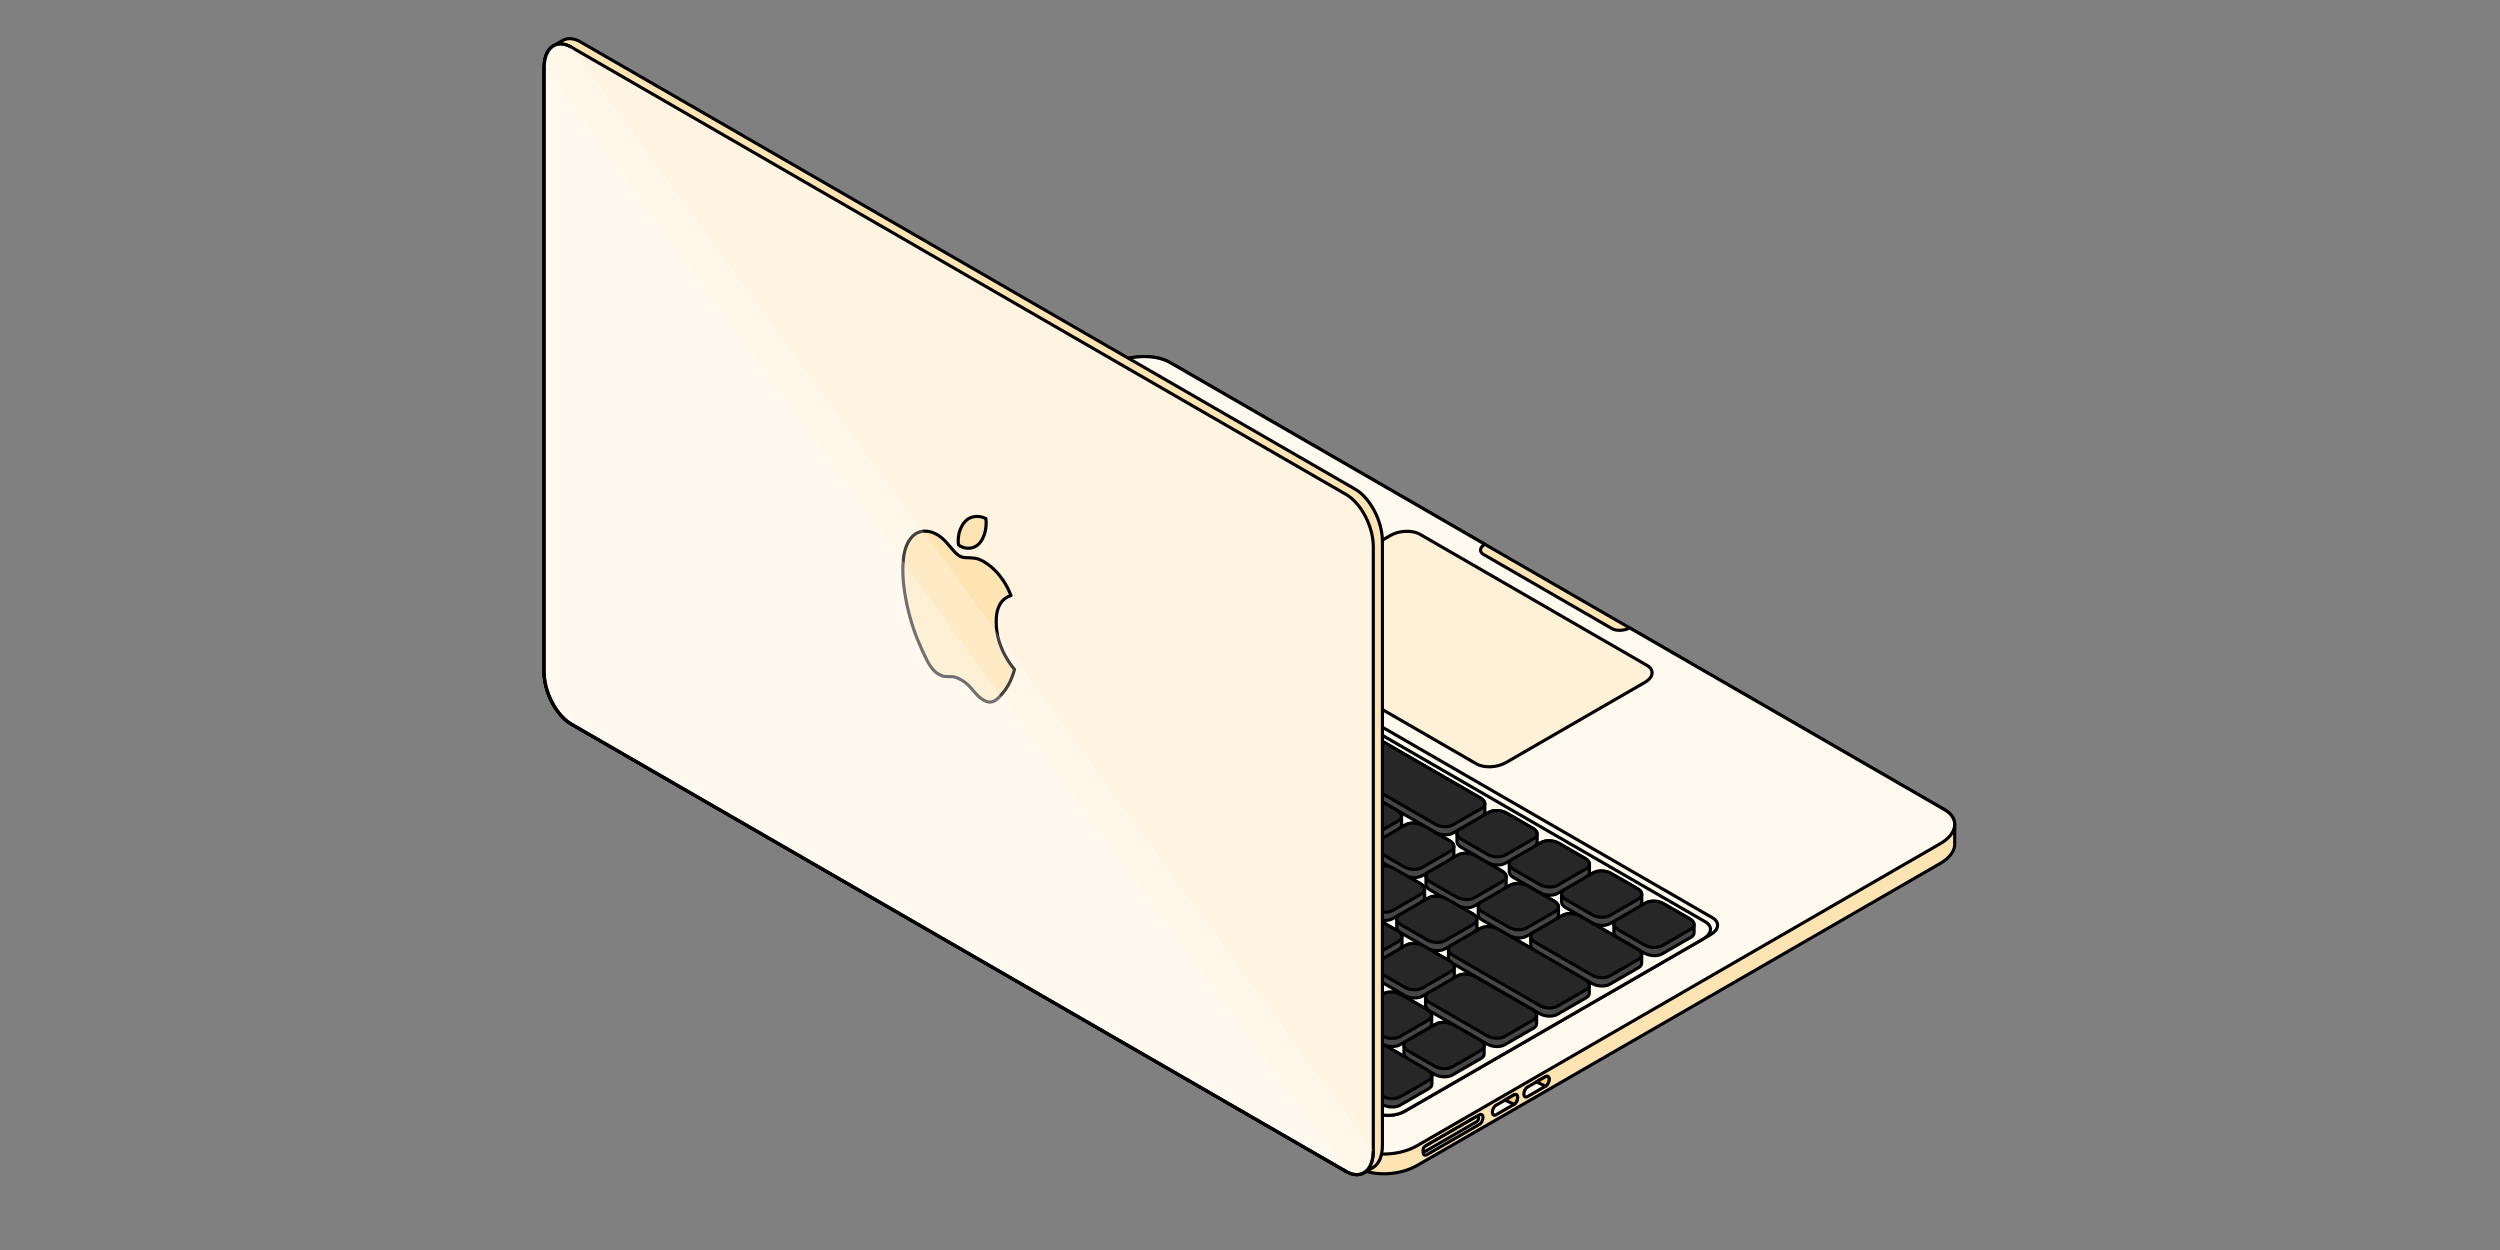 <?xml version="1.0" encoding="UTF-8" standalone="no"?>
<!DOCTYPE svg PUBLIC "-//W3C//DTD SVG 1.1//EN" "http://www.w3.org/Graphics/SVG/1.1/DTD/svg11.dtd">
<svg width="100%" height="100%" viewBox="0 0 794 397" version="1.1" xmlns="http://www.w3.org/2000/svg" xmlns:xlink="http://www.w3.org/1999/xlink" xml:space="preserve" xmlns:serif="http://www.serif.com/" style="fill-rule:evenodd;clip-rule:evenodd;stroke-linejoin:round;stroke-miterlimit:1;">
    <rect x="0" y="0" width="794" height="397" fill="#808080" stroke="none"/>
    <path d="M182.132,218.131C182.032,215.955 183.58,213.635 186.693,211.838L352.889,115.885C358.408,112.699 366.769,112.352 371.549,115.112L617.587,257.162C619.887,258.49 620.941,260.296 620.801,262.169L620.813,262.162L620.813,268.436L620.801,268.443C620.65,270.462 619.11,272.556 616.247,274.21L450.052,370.162C444.533,373.349 436.171,373.696 431.391,370.936L185.354,228.886C183.27,227.683 182.209,226.087 182.132,224.406L182.127,224.403L182.127,218.128L182.132,218.131Z" style="fill:rgb(254,228,179);stroke:black;stroke-width:1px;"/>
    <path d="M471.587,172.869C469.932,173.825 469.751,175.273 471.185,176.101L511.951,199.637C513.385,200.464 515.893,200.36 517.549,199.404L617.587,257.162C622.367,259.921 621.766,264.749 616.247,267.935L450.052,363.888C444.533,367.075 436.171,367.421 431.391,364.662L185.354,222.612C180.574,219.852 181.174,215.025 186.693,211.838L352.889,115.885C358.408,112.699 366.769,112.352 371.549,115.112L471.587,172.869Z" style="fill:rgb(255,250,240);stroke:black;stroke-width:1px;"/>
    <path d="M441.605,170.057L397.436,195.558C394.676,197.151 394.376,199.565 396.766,200.945L468.919,242.603C471.309,243.982 475.49,243.809 478.249,242.216L522.418,216.715C525.178,215.122 525.478,212.708 523.088,211.328L450.935,169.67C448.545,168.291 444.364,168.464 441.605,170.057Z" style="fill:rgb(255,241,216);stroke:black;stroke-width:1px;"/>
    <path d="M302.758,158.049L205.7,214.086C202.94,215.679 202.64,218.093 205.03,219.472L436.829,353.302C439.218,354.681 443.399,354.508 446.159,352.915L543.217,296.878C545.977,295.285 546.277,292.871 543.887,291.491L312.088,157.662C309.698,156.282 305.517,156.456 302.758,158.049Z" style="fill:rgb(255,250,240);stroke:black;stroke-width:1px;"/>
    <path d="M302.793,160.661L207.979,215.402C205.22,216.995 204.919,219.409 207.309,220.789L436.829,353.302C439.218,354.681 443.399,354.508 446.159,352.915L540.972,298.174C543.732,296.581 544.032,294.167 541.642,292.788L312.123,160.274C309.733,158.895 305.552,159.068 302.793,160.661Z" style="fill:rgb(255,250,240);stroke:black;stroke-width:1px;"/>
    <path d="M463.695,263.289L461.45,264.585C460.016,265.413 457.508,265.309 455.852,264.353L375.965,218.23C375.077,217.718 374.613,217.064 374.596,216.439L374.596,213.847C374.58,213.307 374.898,212.79 375.563,212.406L384.734,207.111C386.168,206.283 388.677,206.387 390.333,207.343L470.22,253.466C471.054,253.948 471.514,254.555 471.581,255.144L471.589,255.139L471.589,257.731L471.581,257.736C471.647,258.316 471.333,258.88 470.621,259.29L472.866,257.994C474.3,257.166 476.809,257.27 478.464,258.226L486.832,263.057C487.666,263.539 488.126,264.146 488.193,264.735L488.202,264.73L488.202,267.322L488.193,267.327C488.259,267.907 487.945,268.471 487.234,268.881L489.479,267.585C490.913,266.757 493.421,266.861 495.077,267.817L503.444,272.648C504.279,273.13 504.738,273.737 504.805,274.326L504.814,274.321L504.814,276.914L504.805,276.918C504.871,277.499 504.557,278.062 503.846,278.472L506.091,277.176C507.525,276.348 510.033,276.452 511.689,277.408L520.056,282.239C520.891,282.721 521.351,283.328 521.418,283.917L521.426,283.912L521.426,286.505L521.418,286.51C521.484,287.09 521.17,287.653 520.458,288.063L522.703,286.767C524.137,285.94 526.646,286.043 528.301,286.999L536.669,291.83C537.63,292.386 538.094,293.107 538.033,293.776L538.039,293.773L538.039,296.365L538.033,296.368C537.989,296.851 537.672,297.308 537.071,297.655L527.899,302.95C526.466,303.777 523.957,303.674 522.301,302.718L513.934,297.887C513.184,297.454 512.737,296.92 512.605,296.389L512.564,296.365L512.564,293.773L512.605,293.797C512.446,293.155 512.747,292.516 513.532,292.062L511.287,293.359C509.853,294.186 507.345,294.082 505.689,293.126L497.322,288.296C496.434,287.783 495.97,287.129 495.952,286.505L495.952,283.912C495.937,283.373 496.255,282.855 496.92,282.471L494.675,283.767C493.241,284.595 490.732,284.491 489.077,283.535L480.709,278.704C479.821,278.192 479.358,277.538 479.34,276.914L479.34,274.321C479.324,273.782 479.642,273.264 480.307,272.88L478.063,274.176C476.629,275.004 474.12,274.9 472.464,273.944L464.097,269.113C463.209,268.601 462.745,267.947 462.727,267.322L462.727,264.73C462.712,264.19 463.03,263.673 463.695,263.289ZM437.241,267.264L434.996,268.561C433.562,269.388 431.054,269.284 429.398,268.328L421.031,263.498C420.143,262.985 419.679,262.331 419.661,261.707L419.661,259.114C419.646,258.575 419.964,258.057 420.629,257.673L429.8,252.378C431.234,251.55 433.742,251.654 435.398,252.61L443.766,257.441C444.6,257.923 445.06,258.53 445.127,259.119L445.135,259.114L445.135,261.707L445.127,261.712C445.193,262.292 444.879,262.855 444.167,263.265L446.412,261.969C447.846,261.142 450.355,261.245 452.01,262.201L460.378,267.032C461.212,267.514 461.672,268.121 461.739,268.711L461.748,268.706L461.748,271.298L461.739,271.303C461.805,271.883 461.491,272.446 460.78,272.857L463.025,271.561C464.459,270.733 466.967,270.837 468.623,271.793L476.99,276.623C477.825,277.105 478.284,277.712 478.351,278.302L478.36,278.297L478.36,280.889L478.351,280.894C478.417,281.474 478.103,282.037 477.392,282.448L479.637,281.152C481.071,280.324 483.579,280.428 485.235,281.384L493.602,286.215C494.437,286.696 494.897,287.303 494.964,287.893L494.972,287.888L494.972,290.48L494.964,290.485C495.03,291.065 494.716,291.628 494.004,292.039L496.285,290.722C497.719,289.894 500.227,289.998 501.883,290.954L520.03,301.431C520.887,301.927 521.349,302.554 521.396,303.159L521.399,303.156L521.399,305.749L521.391,305.754C521.457,306.334 521.143,306.897 520.431,307.307L511.26,312.602C509.826,313.43 507.318,313.326 505.662,312.37L503.535,311.142C504.272,311.608 504.679,312.175 504.742,312.727L504.751,312.722L504.751,315.315L504.742,315.32C504.808,315.9 504.494,316.463 503.783,316.873L494.611,322.168C493.178,322.996 490.669,322.892 489.013,321.936L461.44,306.017C461.695,306.318 461.841,306.636 461.877,306.95L461.885,306.945L461.885,309.537L461.877,309.542C461.943,310.122 461.628,310.685 460.917,311.096L462.912,309.944C464.346,309.116 466.854,309.22 468.51,310.176L486.657,320.653C487.514,321.148 487.976,321.776 488.023,322.38L488.027,322.378L488.027,324.97L488.018,324.975C488.084,325.555 487.77,326.118 487.059,326.529L477.887,331.824C476.454,332.652 473.945,332.548 472.289,331.592L454.151,321.12C453.263,320.607 452.8,319.953 452.782,319.329L452.773,319.324L452.773,316.732L452.776,316.734C452.737,316.175 453.054,315.636 453.741,315.239L451.746,316.391C450.312,317.218 447.804,317.115 446.148,316.159L437.78,311.328C436.893,310.815 436.429,310.161 436.411,309.537L436.411,306.945C436.395,306.405 436.713,305.887 437.378,305.503L435.134,306.799C433.7,307.627 431.191,307.523 429.536,306.567L421.168,301.737C420.28,301.224 419.816,300.57 419.799,299.946L419.799,297.353C419.783,296.814 420.101,296.296 420.766,295.912L429.937,290.617C431.371,289.789 433.88,289.893 435.536,290.849L443.903,295.68C444.737,296.162 445.197,296.769 445.264,297.358L445.273,297.353L445.273,299.946L445.264,299.951C445.33,300.531 445.016,301.094 444.305,301.504L446.55,300.208C447.984,299.381 450.492,299.484 452.148,300.44L460.468,305.244C460.183,304.906 460.034,304.548 460.024,304.199L460.024,301.607C460.008,301.067 460.326,300.55 460.991,300.166L458.936,301.352C457.502,302.18 454.993,302.076 453.338,301.12L444.97,296.289C444.082,295.777 443.619,295.123 443.601,294.498L443.601,291.906C443.585,291.366 443.903,290.849 444.568,290.465L442.323,291.761C440.89,292.589 438.381,292.485 436.725,291.529L428.358,286.698C427.47,286.186 427.006,285.531 426.988,284.907L426.988,282.315C426.973,281.775 427.291,281.258 427.956,280.874L437.127,275.579C438.222,274.947 439.943,274.858 441.433,275.277L437.643,273.089C436.755,272.576 436.291,271.922 436.273,271.298L436.273,268.706C436.258,268.166 436.576,267.648 437.241,267.264ZM453.853,276.856L451.609,278.152C450.514,278.784 448.793,278.873 447.303,278.454L451.093,280.642C451.927,281.124 452.387,281.731 452.454,282.32L452.463,282.315L452.463,284.907L452.454,284.912C452.52,285.492 452.206,286.056 451.495,286.466L453.74,285.17C454.834,284.538 456.555,284.449 458.045,284.868L454.255,282.68C453.367,282.167 452.904,281.513 452.886,280.889L452.886,278.297C452.87,277.757 453.188,277.239 453.853,276.856ZM470.466,286.447L468.221,287.743C467.126,288.375 465.405,288.464 463.915,288.045L467.705,290.233C468.54,290.715 468.999,291.322 469.066,291.911L469.075,291.906L469.075,294.498L469.066,294.503C469.132,295.083 468.818,295.647 468.107,296.057L470.163,294.871C471.596,294.043 474.105,294.147 475.761,295.103L487.37,301.805C486.583,301.308 486.172,300.695 486.155,300.108L486.145,300.102L486.145,297.51L486.149,297.512C486.11,296.953 486.426,296.414 487.113,296.017L484.833,297.334C483.399,298.162 480.891,298.058 479.235,297.102L470.868,292.271C469.98,291.758 469.516,291.104 469.498,290.48L469.498,287.888C469.483,287.348 469.801,286.831 470.466,286.447ZM454.019,340.281C454.485,340.685 454.739,341.137 454.772,341.577L454.776,341.575L454.776,344.167L454.768,344.172C454.834,344.752 454.52,345.315 453.808,345.726L444.637,351.021C443.203,351.849 440.695,351.745 439.039,350.789L420.901,340.317C420.013,339.804 419.55,339.15 419.532,338.526L419.522,338.521L419.522,335.929L419.526,335.931C419.487,335.372 419.803,334.833 420.49,334.436L429.662,329.141C430.893,328.43 432.917,328.406 434.513,329.019L430.605,326.763C429.717,326.25 429.253,325.596 429.235,324.972L429.235,322.38C429.22,321.84 429.538,321.323 430.203,320.939L439.374,315.644C440.808,314.816 443.316,314.92 444.972,315.876L453.339,320.707C454.174,321.188 454.634,321.795 454.701,322.385L454.709,322.38L454.709,324.972L454.701,324.977C454.767,325.557 454.453,326.12 453.741,326.531L444.57,331.826C443.339,332.537 441.315,332.561 439.719,331.947L446.649,335.949C446.161,335.525 445.905,335.049 445.892,334.589L445.892,331.997C445.877,331.457 446.195,330.94 446.86,330.556L456.031,325.261C457.465,324.433 459.973,324.537 461.629,325.493L469.997,330.324C470.831,330.805 471.291,331.412 471.358,332.002L471.366,331.997L471.366,334.589L471.358,334.594C471.424,335.174 471.11,335.737 470.399,336.148L461.227,341.443C459.793,342.271 457.285,342.167 455.629,341.211L454.019,340.281Z" style="fill:rgb(71,71,71);stroke:black;stroke-width:1px;"/>
    <path d="M461.629,325.493L469.997,330.324C471.652,331.28 471.832,332.728 470.399,333.556L461.227,338.851C459.793,339.679 457.285,339.575 455.629,338.619L447.262,333.788C445.606,332.832 445.426,331.383 446.86,330.556L456.031,325.261C457.465,324.433 459.973,324.537 461.629,325.493ZM475.761,295.103L503.381,311.049C505.037,312.005 505.217,313.453 503.783,314.281L494.611,319.576C493.178,320.404 490.669,320.3 489.013,319.344L461.393,303.398C459.737,302.442 459.557,300.993 460.991,300.166L470.163,294.871C471.596,294.043 474.105,294.147 475.761,295.103ZM444.972,315.876L453.339,320.707C454.995,321.663 455.175,323.111 453.741,323.939L444.57,329.234C443.136,330.062 440.628,329.958 438.972,329.002L430.605,324.171C428.949,323.215 428.769,321.766 430.203,320.939L439.374,315.644C440.808,314.816 443.316,314.92 444.972,315.876ZM452.148,300.44L460.515,305.271C462.171,306.227 462.351,307.676 460.917,308.503L451.746,313.798C450.312,314.626 447.804,314.522 446.148,313.566L437.78,308.735C436.125,307.78 435.945,306.331 437.378,305.503L446.55,300.208C447.984,299.381 450.492,299.484 452.148,300.44ZM435.536,290.849L443.903,295.68C445.559,296.636 445.739,298.084 444.305,298.912L435.134,304.207C433.7,305.035 431.191,304.931 429.536,303.975L421.168,299.144C419.512,298.188 419.332,296.74 420.766,295.912L429.937,290.617C431.371,289.789 433.88,289.893 435.536,290.849ZM459.338,285.402L467.705,290.233C469.361,291.189 469.541,292.637 468.107,293.465L458.936,298.76C457.502,299.588 454.993,299.484 453.338,298.528L444.97,293.697C443.315,292.741 443.134,291.293 444.568,290.465L453.74,285.17C455.174,284.342 457.682,284.446 459.338,285.402ZM442.725,275.811L451.093,280.642C452.749,281.598 452.929,283.046 451.495,283.874L442.323,289.169C440.89,289.997 438.381,289.893 436.725,288.937L428.358,284.106C426.702,283.15 426.522,281.702 427.956,280.874L437.127,275.579C438.561,274.751 441.07,274.855 442.725,275.811ZM485.235,281.384L493.602,286.215C495.258,287.171 495.438,288.619 494.004,289.447L484.833,294.742C483.399,295.57 480.891,295.466 479.235,294.51L470.868,289.679C469.212,288.723 469.032,287.275 470.466,286.447L479.637,281.152C481.071,280.324 483.579,280.428 485.235,281.384ZM468.623,271.793L476.99,276.623C478.646,277.579 478.826,279.028 477.392,279.856L468.221,285.151C466.787,285.978 464.278,285.874 462.623,284.919L454.255,280.088C452.6,279.132 452.419,277.683 453.853,276.856L463.025,271.561C464.459,270.733 466.967,270.837 468.623,271.793ZM452.01,262.201L460.378,267.032C462.034,267.988 462.214,269.437 460.78,270.264L451.609,275.559C450.175,276.387 447.666,276.283 446.01,275.327L437.643,270.496C435.987,269.541 435.807,268.092 437.241,267.264L446.412,261.969C447.846,261.142 450.355,261.245 452.01,262.201ZM435.398,252.61L443.766,257.441C445.421,258.397 445.601,259.845 444.167,260.673L434.996,265.968C433.562,266.796 431.054,266.692 429.398,265.736L421.031,260.905C419.375,259.949 419.195,258.501 420.629,257.673L429.8,252.378C431.234,251.55 433.742,251.654 435.398,252.61ZM511.689,277.408L520.056,282.239C521.712,283.195 521.892,284.643 520.458,285.471L511.287,290.766C509.853,291.594 507.345,291.49 505.689,290.534L497.322,285.703C495.666,284.747 495.486,283.299 496.92,282.471L506.091,277.176C507.525,276.348 510.033,276.452 511.689,277.408ZM495.077,267.817L503.444,272.648C505.1,273.604 505.28,275.052 503.846,275.88L494.675,281.175C493.241,282.003 490.732,281.899 489.077,280.943L480.709,276.112C479.054,275.156 478.873,273.708 480.307,272.88L489.479,267.585C490.913,266.757 493.421,266.861 495.077,267.817ZM478.464,258.226L486.832,263.057C488.488,264.013 488.668,265.461 487.234,266.289L478.063,271.584C476.629,272.412 474.12,272.308 472.464,271.352L464.097,266.521C462.441,265.565 462.261,264.117 463.695,263.289L472.866,257.994C474.3,257.166 476.809,257.27 478.464,258.226ZM390.333,207.343L470.22,253.466C471.875,254.422 472.055,255.87 470.621,256.698L461.45,261.993C460.016,262.821 457.508,262.717 455.852,261.761L375.965,215.638C374.309,214.682 374.129,213.234 375.563,212.406L384.734,207.111C386.168,206.283 388.677,206.387 390.333,207.343ZM528.301,286.999L536.669,291.83C538.325,292.786 538.505,294.235 537.071,295.062L527.899,300.357C526.466,301.185 523.957,301.081 522.301,300.125L513.934,295.294C512.278,294.339 512.098,292.89 513.532,292.062L522.703,286.767C524.137,285.94 526.646,286.043 528.301,286.999ZM435.26,329.373L453.407,339.85C455.062,340.806 455.242,342.254 453.808,343.082L444.637,348.377C443.203,349.205 440.695,349.101 439.039,348.145L420.892,337.668C419.237,336.712 419.056,335.264 420.49,334.436L429.662,329.141C431.096,328.313 433.604,328.417 435.26,329.373ZM468.51,310.176L486.657,320.653C488.313,321.609 488.493,323.057 487.059,323.885L477.887,329.18C476.454,330.008 473.945,329.904 472.289,328.948L454.143,318.471C452.487,317.515 452.307,316.067 453.741,315.239L462.912,309.944C464.346,309.116 466.854,309.22 468.51,310.176ZM501.883,290.954L520.03,301.431C521.685,302.387 521.865,303.836 520.431,304.663L511.26,309.959C509.826,310.786 507.318,310.682 505.662,309.726L487.515,299.249C485.86,298.293 485.68,296.845 487.113,296.017L496.285,290.722C497.719,289.894 500.227,289.998 501.883,290.954Z" style="fill:rgb(39,39,39);stroke:black;stroke-width:1px;"/>
    <path d="M433.264,372.424C431.732,373.364 429.712,373.307 427.498,372.029L181.461,229.979C176.681,227.219 172.8,219.805 172.8,213.432L172.8,21.526C172.8,18.104 173.919,15.674 175.695,14.584L175.693,14.583L178.586,12.913L178.588,12.914C180.12,11.974 182.14,12.031 184.354,13.309L430.391,155.359C435.171,158.118 439.052,165.533 439.052,171.906L439.052,363.812C439.052,367.233 437.933,369.664 436.157,370.754L436.159,370.754L433.266,372.425L433.264,372.424Z" style="fill:rgb(254,228,179);stroke:black;stroke-width:1px;"/>
    <path d="M172.8,21.526L172.8,213.432C172.8,219.805 176.681,227.219 181.461,229.979L427.498,372.029C432.278,374.789 436.159,371.855 436.159,365.482L436.159,173.576C436.159,167.203 432.278,159.789 427.498,157.029L181.461,14.979C176.681,12.219 172.8,15.153 172.8,21.526Z" style="fill:rgb(255,244,225);stroke:black;stroke-width:1px;"/>
    <path d="M312.455,178.365C312.763,178.543 313.244,178.865 313.898,179.33C314.551,179.796 315.297,180.446 316.134,181.282C316.971,182.118 317.823,183.178 318.689,184.461C319.556,185.745 320.356,187.304 321.091,189.138C321.017,189.154 320.742,189.259 320.265,189.454C319.787,189.648 319.247,190.017 318.645,190.56C318.043,191.104 317.518,191.927 317.07,193.029C316.622,194.131 316.398,195.623 316.398,197.502C316.398,199.657 316.681,201.641 317.246,203.456C317.812,205.271 318.473,206.856 319.229,208.214C319.985,209.571 320.661,210.631 321.256,211.396C321.851,212.16 322.17,212.565 322.214,212.61C322.2,212.68 322.089,213.052 321.884,213.726C321.678,214.401 321.359,215.235 320.925,216.228C320.492,217.221 319.93,218.194 319.24,219.147C318.609,219.977 317.959,220.747 317.29,221.458C316.622,222.169 315.895,222.645 315.109,222.887C314.324,223.128 313.439,222.965 312.455,222.397C311.706,221.964 311.067,221.478 310.538,220.938C310.009,220.398 309.506,219.838 309.029,219.259C308.552,218.68 308.026,218.107 307.454,217.542C306.881,216.976 306.169,216.447 305.317,215.955C304.2,215.311 303.272,214.965 302.53,214.919C301.788,214.873 301.087,214.855 300.426,214.865C299.765,214.875 298.987,214.621 298.091,214.104C296.725,213.315 295.524,211.907 294.489,209.88C293.453,207.853 292.392,205.517 291.305,202.872C290.468,200.783 289.704,198.491 289.014,195.998C288.324,193.504 287.773,190.963 287.362,188.376C286.95,185.788 286.745,183.32 286.745,180.97C286.745,177.21 287.281,174.342 288.353,172.366C289.425,170.391 290.798,169.215 292.473,168.841C294.147,168.466 295.888,168.8 297.694,169.843C298.649,170.394 299.548,171.139 300.393,172.077C301.237,173.015 302.027,173.916 302.761,174.781C303.496,175.645 304.164,176.251 304.766,176.599C305.339,176.93 306.014,177.099 306.793,177.108C307.571,177.117 308.434,177.17 309.381,177.266C310.329,177.363 311.353,177.729 312.455,178.365ZM310.913,172.716C310.178,173.486 309.257,173.943 308.148,174.086C307.039,174.23 305.992,174.017 305.008,173.449C304.803,173.33 304.604,173.186 304.413,173.017C304.399,172.931 304.38,172.783 304.358,172.574C304.336,172.366 304.325,172.144 304.325,171.909C304.325,170.421 304.568,169.111 305.052,167.981C305.537,166.851 306.095,165.998 306.727,165.423C307.505,164.639 308.493,164.181 309.69,164.05C310.887,163.918 312.036,164.141 313.138,164.718C313.182,165.077 313.204,165.471 313.204,165.902C313.204,167.41 312.991,168.751 312.565,169.925C312.139,171.099 311.588,172.029 310.913,172.716Z" style="fill:rgb(254,228,179);fill-rule:nonzero;stroke:black;stroke-width:1px;stroke-miterlimit:2;"/>
    <path d="M181.461,14.979C176.681,12.219 172.8,15.153 172.8,21.526L172.8,213.432C172.8,219.805 176.681,227.219 181.461,229.979L427.498,372.029C432.278,374.789 436.159,371.855 436.159,365.482" style="fill:white;fill-opacity:0.25;stroke:black;stroke-width:1px;"/>
    <path d="M172.8,21.526L172.8,213.432C172.8,219.805 176.681,227.219 181.461,229.979L427.498,372.029" style="fill:white;fill-opacity:0.25;stroke:black;stroke-width:1px;"/>
    <path d="M471,354.931C471,355.765 470.492,356.736 469.866,357.097L453.116,366.768C452.491,367.129 451.983,366.745 451.983,365.91C451.983,365.076 452.491,364.106 453.116,363.744L469.866,354.074C470.492,353.713 471,354.097 471,354.931Z" style="fill:rgb(255,250,240);stroke:black;stroke-width:1px;"/>
    <path d="M482,348.58C482,349.414 481.492,350.385 480.866,350.746L475.116,354.066C474.491,354.427 473.983,354.043 473.983,353.209C473.983,352.374 474.491,351.404 475.116,351.043L480.866,347.723C481.492,347.362 482,347.746 482,348.58Z" style="fill:rgb(255,250,240);stroke:black;stroke-width:1px;"/>
    <path d="M492,342.806C492,343.641 491.492,344.611 490.866,344.973L485.116,348.292C484.491,348.654 483.983,348.27 483.983,347.435C483.983,346.601 484.491,345.63 485.116,345.269L490.866,341.949C491.492,341.588 492,341.972 492,342.806Z" style="fill:rgb(255,250,240);stroke:black;stroke-width:1px;"/>
    <path d="M482,348.58C482,349.414 481.492,350.385 480.866,350.746L477.991,349.383L480.866,347.723C481.492,347.362 482,347.746 482,348.58Z" style="fill:rgb(253,210,129);stroke:black;stroke-width:1px;"/>
    <path d="M492,342.806C492,343.641 491.492,344.611 490.866,344.973L487.991,343.609L490.866,341.949C491.492,341.588 492,341.972 492,342.806Z" style="fill:rgb(253,210,129);stroke:black;stroke-width:1px;"/>
    <path d="M469.635,355.045C469.635,355.507 469.353,356.044 469.007,356.244L452.611,365.711C452.264,365.911 451.983,365.698 451.983,365.236C451.983,364.774 452.264,364.236 452.611,364.036L469.007,354.57C469.353,354.37 469.635,354.583 469.635,355.045Z" style="fill:rgb(254,228,179);stroke:black;stroke-width:1px;"/>
</svg>
